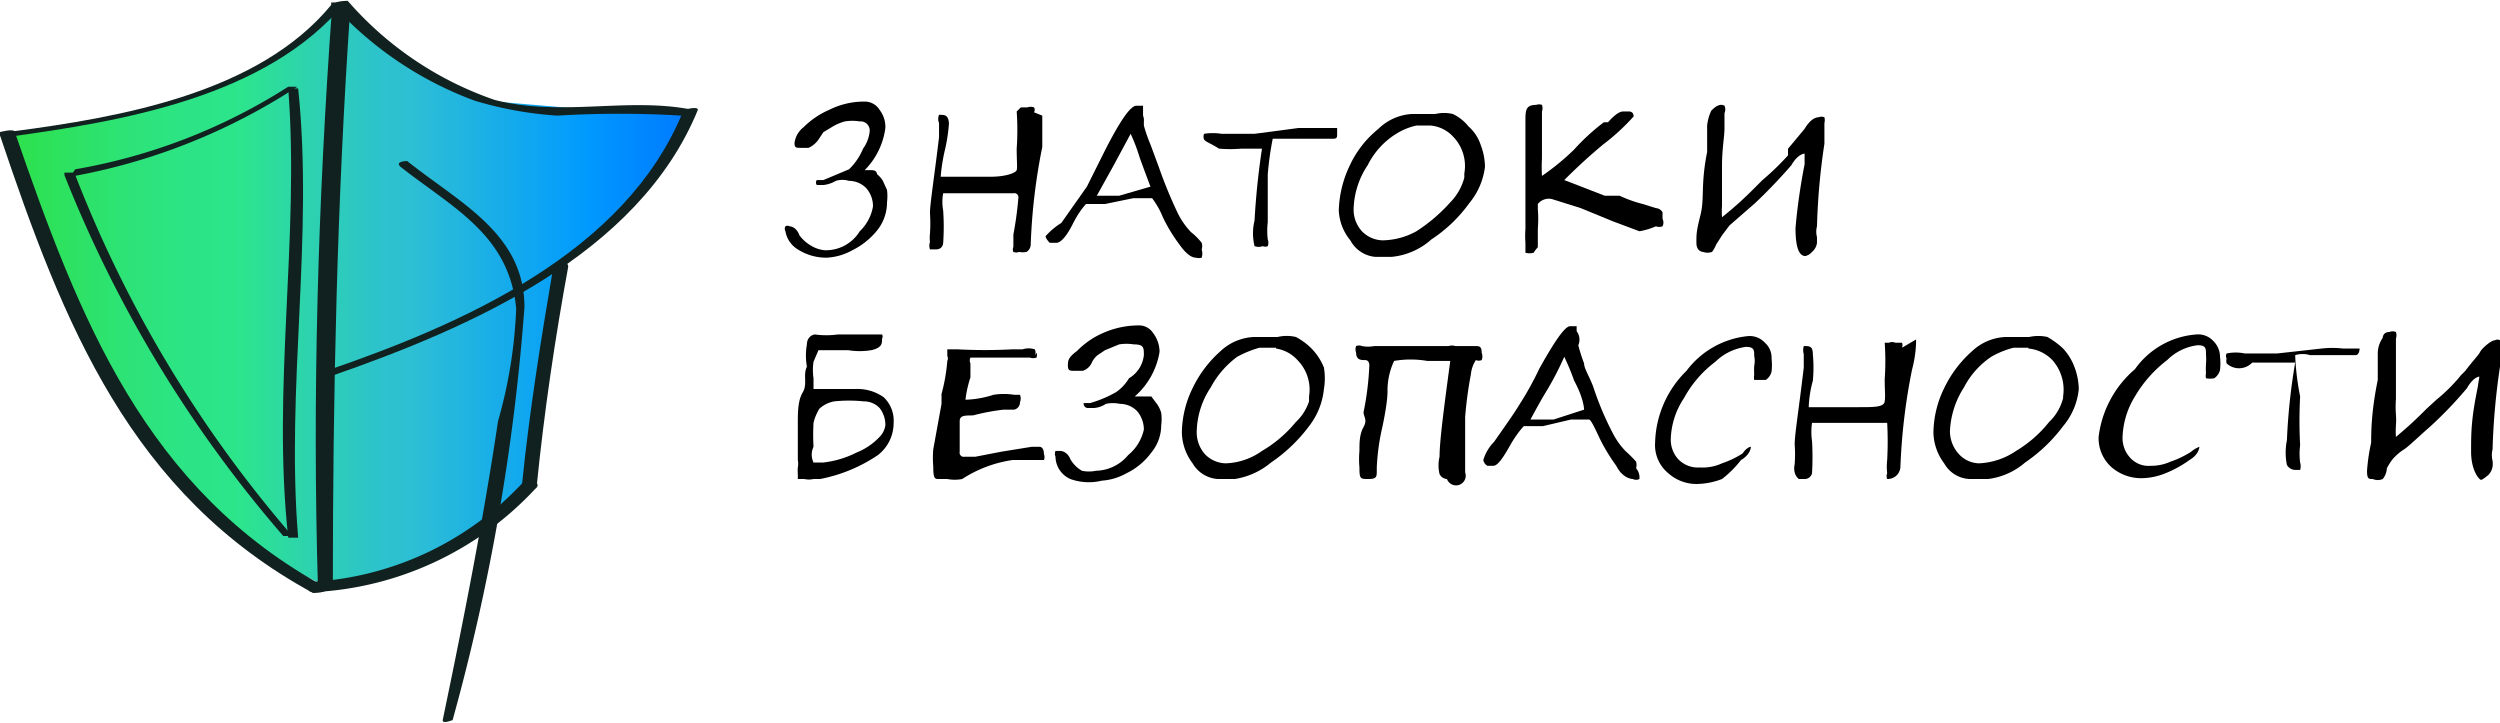 <svg xmlns="http://www.w3.org/2000/svg" xmlns:xlink="http://www.w3.org/1999/xlink" viewBox="0 0 30.27 8.75"><defs><style>.cls-1{fill:url(#Безымянный_градиент_71);}.cls-2{fill:#112120;}</style><linearGradient id="Безымянный_градиент_71" x1="3.24" y1="3.8" x2="11.51" y2="3.8" gradientUnits="userSpaceOnUse"><stop offset="0" stop-color="#2de14a"/><stop offset="0.18" stop-color="#2de378"/><stop offset="0.26" stop-color="#2ce485"/><stop offset="0.34" stop-color="#2ce58c"/><stop offset="0.45" stop-color="#2dd1b1"/><stop offset="0.54" stop-color="#2dc3cb"/><stop offset="0.6" stop-color="#2dbed5"/><stop offset="0.85" stop-color="#009aff"/><stop offset="0.88" stop-color="#0092ff"/><stop offset="1" stop-color="#0079ff"/></linearGradient></defs><title>logo</title><g id="Слой_3" data-name="Слой 3"><path class="cls-1" d="M6.69,1.22l4.81.41L9.92,3.38c-.16.88-.28,1.76-.36,2.65v0a4.87,4.87,0,0,1-1.71,1.1A1.94,1.94,0,0,1,7,7.28l.06,0A5.8,5.8,0,0,1,4.56,5,17.43,17.43,0,0,1,3.24,1.82h0a11,11,0,0,0,1.9-.37A3.67,3.67,0,0,0,7.18.3l.12,0c.19.16.14.09.28.28a2.14,2.14,0,0,0,.83.59A4.47,4.47,0,0,0,11,1.51a1.1,1.1,0,0,1,.51.05l0-.05a2.94,2.94,0,0,1-.3.55C10.34,3.46,8.59,4.19,7,4.74L6.4,6.63" transform="translate(-3.15 -0.2)"/><path class="cls-2" d="M7.17.3C7,2.64,6.93,5,7,7.32c0,0,.18,0,.18,0,0-2.35.05-4.69.21-7,0,0-.17,0-.18,0Z" transform="translate(-3.15 -0.2)"/><path class="cls-2" d="M7.16.26C6.28,1.33,4.6,1.62,3.31,1.79c-.05,0-.19.09-.08.07,1.39-.19,3.15-.48,4.1-1.63,0,0-.14,0-.17,0Z" transform="translate(-3.15 -0.2)"/><path class="cls-2" d="M7.19.27A4.35,4.35,0,0,0,8.9,1.42a4.44,4.44,0,0,0,1,.18,12.54,12.54,0,0,1,1.5,0s.19-.06.14-.07c-.79-.16-1.58.09-2.4-.12A4.14,4.14,0,0,1,7.36.21s-.19,0-.17.06Z" transform="translate(-3.15 -0.2)"/><path class="cls-2" d="M3.15,1.84c.77,2.29,1.58,4.34,3.79,5.54,0,0,.19,0,.17-.06-2.2-1.19-3-3.26-3.78-5.52,0-.05-.19,0-.18,0Z" transform="translate(-3.15 -0.2)"/><path class="cls-2" d="M6.94,7.37A3.93,3.93,0,0,0,9.63,6.12C9.72,6.05,9.58,6,9.52,6A3.78,3.78,0,0,1,7,7.24c-.09,0-.18.12-.06.13Z" transform="translate(-3.15 -0.2)"/><path class="cls-2" d="M11.42,1.55c-.7,1.72-2.69,2.58-4.32,3.14-.11,0,0,.08.07.06,1.66-.58,3.71-1.46,4.43-3.22,0-.05-.16,0-.18,0Z" transform="translate(-3.15 -0.2)"/><path class="cls-2" d="M9.85,3.43c-.15.88-.29,1.75-.38,2.64,0,.09.17.07.18,0,.09-.89.22-1.77.38-2.64,0-.09-.16-.07-.18,0Z" transform="translate(-3.15 -0.2)"/><path class="cls-2" d="M8,2.22c.62.49,1.32.82,1.4,1.72A5.75,5.75,0,0,1,9.18,5.3C9,6.51,8.76,7.72,8.51,8.92c0,.05.11,0,.12,0a25.86,25.86,0,0,0,.87-5c0-.89-.78-1.26-1.42-1.77,0,0-.14,0-.09.06Z" transform="translate(-3.15 -0.2)"/><path class="cls-2" d="M4,2.34A7.37,7.37,0,0,0,6.75,1.25s-.09,0-.11,0a7,7,0,0,1-2.58,1s-.1.06,0,0Z" transform="translate(-3.15 -0.2)"/><path class="cls-2" d="M3.93,2.32A15.21,15.21,0,0,0,6.58,6.69s.13,0,.11,0A14.92,14.92,0,0,1,4.05,2.29s-.13,0-.12,0Z" transform="translate(-3.15 -0.2)"/><path class="cls-2" d="M6.64,1.27c.14,1.81-.2,3.62,0,5.44,0,0,.12,0,.12,0-.15-1.82.19-3.63,0-5.44,0,0-.12,0-.11,0Z" transform="translate(-3.15 -0.2)"/></g><g id="Слой_2" data-name="Слой 2"><path d="M13.62,2.26l.06,0c.05,0,.08,0,.09.05a.3.3,0,0,1,.07.08l.05.11a.61.61,0,0,1,0,.15.54.54,0,0,1-.12.34.89.89,0,0,1-.3.24.71.71,0,0,1-.31.09.64.64,0,0,1-.35-.1A.32.32,0,0,1,12.66,3a.06.06,0,0,1,0-.06.05.05,0,0,1,.05,0s.08,0,.12.11a.47.47,0,0,0,.15.13.37.37,0,0,0,.16.05A.48.48,0,0,0,13.56,3a.54.54,0,0,0,.16-.3.33.33,0,0,0-.08-.22.29.29,0,0,0-.21-.09.27.27,0,0,0-.16,0,.37.37,0,0,1-.15.05l-.08,0a.05.05,0,0,1,0-.06,0,0,0,0,1,0,0l0,0,.08,0,.31-.13A.74.74,0,0,0,13.6,2a.43.43,0,0,0,.08-.21.11.11,0,0,0-.12-.12.57.57,0,0,0-.18,0,.59.59,0,0,0-.16.07l-.1.06s0,0-.06.09a.29.29,0,0,1-.12.1l-.1,0c-.05,0-.07,0-.07-.06a.29.29,0,0,1,.11-.19,1,1,0,0,1,.31-.21.94.94,0,0,1,.43-.1.21.21,0,0,1,.18.1.34.34,0,0,1,.07.22A.89.89,0,0,1,13.62,2.26Z" transform="translate(-3.15 -0.2)"/><path d="M15.77,1.6c0,.06,0,.18,0,.38a7.14,7.14,0,0,0-.14,1.18.11.11,0,0,1-.05.09.21.21,0,0,1-.09,0,.09.09,0,0,1-.07,0,.07.07,0,0,1,0-.06h0s0-.07,0-.15a4.21,4.21,0,0,0,.06-.44h0a.05.05,0,0,0-.06-.06l-.2,0-.21,0h-.23l-.21,0a.58.58,0,0,0,0,.21,2.85,2.85,0,0,1,0,.39s0,.08-.09.08l-.07,0a.14.14,0,0,1,0-.09h0a.44.44,0,0,1,0-.1,1.85,1.85,0,0,0,0-.25c0-.11.05-.42.11-.92l0-.17a.13.13,0,0,1,0-.1l0,0h0c.07,0,.11,0,.12.1v0a2,2,0,0,1-.05.33,2.12,2.12,0,0,0-.05.32h0s0,0,.12,0l.48,0c.2,0,.31-.05.32-.08s0-.12,0-.26a3.19,3.19,0,0,0,0-.45s0,0,.05-.05l.08,0a.12.12,0,0,1,.08,0,.06.06,0,0,1,0,.06Z" transform="translate(-3.15 -0.2)"/><path d="M17,1.67l0,.05a1.86,1.86,0,0,0,.08.23l.1.27a5.5,5.5,0,0,0,.23.56.93.93,0,0,0,.16.23.76.76,0,0,1,.13.13.13.13,0,0,1,0,.08.17.17,0,0,1,0,.1.13.13,0,0,1-.07,0c-.06,0-.13-.06-.2-.16a1.94,1.94,0,0,1-.2-.33,1,1,0,0,0-.13-.23l-.23,0-.34.07-.15,0h-.08s-.08.08-.16.24-.15.23-.2.23l-.08,0s-.05-.05-.05-.08A.83.83,0,0,1,16,2.9l.31-.44L16.54,2c.18-.35.3-.52.37-.52l.08,0,0,0V1.6A.15.15,0,0,1,17,1.67Zm.08.79s-.05-.13-.13-.35a2.19,2.19,0,0,0-.11-.29l-.21.39-.2.36.12,0,.15,0Z" transform="translate(-3.15 -0.2)"/><path d="M17.73,1.89a.08.08,0,0,1,0,0,.08.08,0,0,1,0-.07.67.67,0,0,1,.21,0h.4l.53-.07.27,0h.12l.08,0s0,0,0,0,0,0,0,.06,0,.07-.06.07h-.27l-.27,0c-.11,0-.17,0-.18,0a3.9,3.9,0,0,0-.06.43c0,.26,0,.46,0,.58a.88.88,0,0,0,0,.21v0a.11.11,0,0,1,0,.08.07.07,0,0,1-.06,0,.14.14,0,0,1-.1,0,.65.65,0,0,1,0-.31A9.24,9.24,0,0,1,18.43,2v0s0,0,0,0h-.25a1.66,1.66,0,0,1-.27,0C17.8,1.93,17.75,1.92,17.73,1.89Z" transform="translate(-3.15 -0.2)"/><path d="M20,3.31h-.2a.38.38,0,0,1-.3-.2.61.61,0,0,1-.14-.36,1.34,1.34,0,0,1,.13-.54,1.24,1.24,0,0,1,.35-.45.63.63,0,0,1,.41-.18h.28a.46.46,0,0,1,.21,0,.53.53,0,0,1,.19.15.51.51,0,0,1,.15.23.75.75,0,0,1,.05.26.85.85,0,0,1-.19.44,1.75,1.75,0,0,1-.46.44A.84.84,0,0,1,20,3.31Zm.5-1.59h-.09l-.11,0a.77.77,0,0,0-.26.11.94.94,0,0,0-.33.37,1,1,0,0,0-.17.52.39.39,0,0,0,.1.28.36.36,0,0,0,.25.11A.87.87,0,0,0,20.3,3a2,2,0,0,0,.41-.35.67.67,0,0,0,.17-.3V2.3a.51.51,0,0,0-.14-.45A.42.42,0,0,0,20.47,1.72Z" transform="translate(-3.15 -0.2)"/><path d="M21.77,2.67v.06a1.5,1.5,0,0,1,0,.24c0,.11,0,.18,0,.21s0,0-.05.08a.18.18,0,0,1-.1,0s0,0,0-.12a1.16,1.16,0,0,1,0-.17c0-.19,0-.45,0-.79s0-.49,0-.5V1.67c0-.13,0-.2.13-.2a.1.1,0,0,1,.07,0,.12.12,0,0,1,0,.08q0,.27,0,.57a1.79,1.79,0,0,0,0,.21v0a2.91,2.91,0,0,0,.39-.32,2.56,2.56,0,0,1,.36-.33l.05,0c.08-.09.14-.13.18-.13l.08,0s.05,0,.05.06h0a2.63,2.63,0,0,1-.37.34c-.18.15-.33.29-.47.43l.49.19h0l.08,0,.1,0a1.57,1.57,0,0,0,.28.1l.16.05,0,0h0a.1.1,0,0,1,.08.05s0,.06,0,.08a.1.1,0,0,1,0,.09.11.11,0,0,1-.08,0A.87.87,0,0,1,23,3l-.32-.12-.39-.16-.35-.11A.17.17,0,0,0,21.77,2.67Z" transform="translate(-3.15 -0.2)"/><path d="M25,2.06s-.08,0-.16.14a6.33,6.33,0,0,1-.44.46l-.31.27L24,3.05l-.07.11a.41.41,0,0,1-.05.09.16.16,0,0,1-.11,0s-.08,0-.08-.11,0-.14.05-.34,0-.36.08-.76l0-.32a.56.56,0,0,1,.05-.18s.06-.06.08-.06a.08.08,0,0,1,.08,0,.11.11,0,0,1,0,.09s0,.07,0,.18S24,2,24,2.21c0,0,0,.06,0,.17s0,.16,0,.18,0,.06,0,.13a1,1,0,0,0,0,.14v0a4.28,4.28,0,0,0,.38-.34l.11-.11a3.09,3.09,0,0,0,.31-.3A.92.92,0,0,1,24.8,2L25,1.76c.06-.1.12-.14.17-.14a.09.09,0,0,1,.07,0,.14.14,0,0,1,0,.07s0,.09,0,.25a8.08,8.08,0,0,0-.09,1,.25.25,0,0,0,0,.13l0,.07a.17.17,0,0,1-.06.11.15.15,0,0,1-.08.05c-.08,0-.12-.11-.12-.34A7.21,7.21,0,0,1,25,2.19Z" transform="translate(-3.15 -0.2)"/><path d="M13,6h0l0,0a.25.25,0,0,1-.11,0l-.08,0s0,0,0-.06a.45.45,0,0,1,0-.08.23.23,0,0,0,0-.09h0V5.66c0-.06,0-.17,0-.32s0-.29.06-.39,0-.21.05-.31a.77.77,0,0,1,0-.27c0-.08.06-.12.1-.12h0a1,1,0,0,0,.27,0h.35l.06,0h.13a.05.05,0,0,1,0,.05c0,.06,0,.11-.13.14a.87.87,0,0,1-.28,0h-.36s0,0-.06.14a.68.68,0,0,0,0,.2l0,.13s0,0,0,0h0l.09,0,.08,0,.18,0,.16,0a.55.55,0,0,1,.34.1.39.39,0,0,1,.12.31.49.49,0,0,1-.19.39,1.89,1.89,0,0,1-.7.29Zm0-.2h.12a1.19,1.19,0,0,0,.4-.12.78.78,0,0,0,.28-.19.25.25,0,0,0,.07-.14.33.33,0,0,0-.07-.21.26.26,0,0,0-.19-.08,1.71,1.71,0,0,0-.36,0,.36.36,0,0,0-.18.09s-.05.08-.07.17a2.64,2.64,0,0,0,0,.29v0A.22.22,0,0,0,13,5.8Z" transform="translate(-3.15 -0.2)"/><path d="M15.7,4.47a.09.09,0,0,1,0,.06.13.13,0,0,1-.08,0h-.46l-.09,0-.17,0a.08.08,0,0,0,0,.07s0,.1,0,.17a1.35,1.35,0,0,0-.06.27,1.22,1.22,0,0,0,.34-.06.81.81,0,0,1,.25,0l.07,0a.12.12,0,0,1,0,.09.09.09,0,0,1-.07.09h-.13a2.73,2.73,0,0,0-.37.07c-.1,0-.16,0-.16.07s0,.07,0,.17,0,.16,0,.2a.05.05,0,0,0,.06.06l.13,0,.31-.06.37-.06.1,0s.05,0,.05.09a.09.09,0,0,1,0,.07l-.13,0h-.25A1.52,1.52,0,0,0,14.8,6a.48.48,0,0,1-.18,0l0,0h-.1c-.05,0-.07,0-.07-.15a1.26,1.26,0,0,1,0-.21l.1-.55s0-.07,0-.12a2.16,2.16,0,0,0,.07-.4.07.07,0,0,0,0-.06s0-.06,0-.08,0,0,0,0,0,0,.05,0h0s0,0,.08,0a6.27,6.27,0,0,0,.65,0l.13,0a.24.24,0,0,1,.15,0,.1.1,0,0,1,0,.08Z" transform="translate(-3.15 -0.2)"/><path d="M16.89,5,17,5l.09,0,.06.08a.34.34,0,0,1,.06.12.58.58,0,0,1,0,.15.52.52,0,0,1-.12.33.81.81,0,0,1-.3.25.71.71,0,0,1-.3.09A.66.66,0,0,1,16.11,6a.3.3,0,0,1-.18-.27.09.09,0,0,1,0-.07l.06,0s.08,0,.12.1a.38.38,0,0,0,.14.14.41.41,0,0,0,.17,0,.52.52,0,0,0,.39-.19A.55.55,0,0,0,17,5.4a.35.35,0,0,0-.08-.22.29.29,0,0,0-.21-.09.41.41,0,0,0-.17,0,.3.3,0,0,1-.14.05l-.08,0s-.05,0-.05-.06,0,0,0,0,0,0,0,0l.08,0a1.42,1.42,0,0,0,.31-.13.53.53,0,0,0,.16-.17A.37.37,0,0,0,17,4.5c0-.09,0-.13-.12-.13a.57.57,0,0,0-.18,0l-.17.07-.09.06a.25.25,0,0,0-.07.09.18.18,0,0,1-.11.1l-.1,0c-.05,0-.08,0-.08-.06s0-.1.11-.18a1,1,0,0,1,.32-.22,1.07,1.07,0,0,1,.43-.09.2.2,0,0,1,.17.09.38.38,0,0,1,.08.23A.91.91,0,0,1,16.89,5Z" transform="translate(-3.15 -0.2)"/><path d="M18.1,6h-.2a.38.38,0,0,1-.31-.19.64.64,0,0,1-.13-.37,1.25,1.25,0,0,1,.13-.54,1.41,1.41,0,0,1,.34-.45.63.63,0,0,1,.41-.17l.11,0h.17a.48.48,0,0,1,.22,0,.77.77,0,0,1,.19.14.7.7,0,0,1,.15.23.78.78,0,0,1,0,.26.87.87,0,0,1-.18.45,1.92,1.92,0,0,1-.46.44A.9.9,0,0,1,18.1,6Zm.5-1.59h0l-.08,0H18.4a1.27,1.27,0,0,0-.27.11,1.11,1.11,0,0,0-.32.37,1,1,0,0,0-.17.53.4.4,0,0,0,.1.28.36.36,0,0,0,.25.11.8.8,0,0,0,.44-.15,1.53,1.53,0,0,0,.41-.35A.6.6,0,0,0,19,5.06V5a.51.51,0,0,0-.14-.44A.44.44,0,0,0,18.6,4.42Z" transform="translate(-3.15 -0.2)"/><path d="M20.67,6s-.06,0-.09-.06a.45.45,0,0,1,0-.21c0-.18.05-.57.13-1.16,0,0,0,0,0,0h-.28a1.18,1.18,0,0,0-.4,0,.84.84,0,0,0-.08.37q0,.13-.06.42a2.7,2.7,0,0,0-.07.5V5.9c0,.07,0,.1-.1.1s-.11,0-.11-.14a1.12,1.12,0,0,1,0-.2c0-.1,0-.2.05-.29s0-.12,0-.18a3.49,3.49,0,0,0,.07-.57s0-.06-.05-.06-.11,0-.11-.09a.11.11,0,0,1,0-.08.09.09,0,0,1,.07,0,.39.39,0,0,0,.15,0l.07,0,.08,0s.09,0,.21,0h.48l.06,0a.13.13,0,0,1,.08,0H21c.06,0,.09,0,.09.08a.12.12,0,0,1,0,.09.09.09,0,0,1-.07,0l0,0a.37.37,0,0,0-.06.17,4.72,4.72,0,0,0-.07.52c0,.25,0,.47,0,.67v0a.06.06,0,0,1,0,0A.09.09,0,0,1,20.67,6Z" transform="translate(-3.15 -0.2)"/><path d="M22.26,4.38l0,0a2,2,0,0,0,.07.22c0,.06.06.15.11.28a3.65,3.65,0,0,0,.23.55.93.93,0,0,0,.16.23,1.53,1.53,0,0,1,.13.13.16.16,0,0,1,0,.08A.17.17,0,0,1,23,6a.09.09,0,0,1-.08,0s-.12,0-.2-.16a2.23,2.23,0,0,1-.2-.33c-.07-.15-.11-.23-.13-.23l-.22,0-.34.08-.15,0h-.08s-.08.08-.17.24-.15.24-.2.24,0,0-.07,0a.1.1,0,0,1-.05-.07.53.53,0,0,1,.13-.22c.14-.2.24-.34.3-.44a3.87,3.87,0,0,0,.25-.45c.19-.34.31-.51.37-.51h.08s0,0,0,0,0,0,0,.06A.17.17,0,0,1,22.26,4.38Zm.07.78s0-.13-.12-.35a2.8,2.8,0,0,0-.12-.29,3.68,3.68,0,0,1-.2.39c-.11.18-.17.3-.21.37l.13,0,.15,0Z" transform="translate(-3.15 -0.2)"/><path d="M24.35,5.61s0,0,0,0,0,.09-.12.16A1.28,1.28,0,0,1,24,6a.89.89,0,0,1-.3.06.51.51,0,0,1-.35-.13.44.44,0,0,1-.16-.37,1.26,1.26,0,0,1,.38-.87,1.06,1.06,0,0,1,.74-.42.25.25,0,0,1,.21.08.24.24,0,0,1,.08.19.71.71,0,0,1,0,.16.17.17,0,0,1-.07.1l-.09,0-.05,0a.14.14,0,0,1,0-.06.89.89,0,0,1,0-.11.3.3,0,0,0,0-.12c0-.07,0-.11-.1-.11a.65.65,0,0,0-.37.18,1.36,1.36,0,0,0-.38.44.94.94,0,0,0-.16.49.35.35,0,0,0,.09.25.33.33,0,0,0,.26.1A.56.56,0,0,0,24,5.81a1.15,1.15,0,0,0,.25-.12C24.29,5.63,24.33,5.61,24.35,5.61Z" transform="translate(-3.15 -0.2)"/><path d="M26.35,4.31c0,.05,0,.18-.05.37a7.27,7.27,0,0,0-.14,1.18.16.16,0,0,1-.05.1A.16.16,0,0,1,26,6,.07.07,0,0,1,26,6a.09.09,0,0,1,0-.07h0a.69.69,0,0,1,0-.16A4.18,4.18,0,0,0,26,5.32v0s0,0-.06,0l-.21,0h-.2l-.23,0-.21,0a.76.76,0,0,0,0,.22,3.34,3.34,0,0,1,0,.39.09.09,0,0,1-.09.07s0,0-.07,0a.15.15,0,0,1-.05-.08h0a.22.22,0,0,1,0-.1,1.64,1.64,0,0,0,0-.24c0-.12.05-.42.11-.93l0-.16a.19.19,0,0,1,0-.1l0,0h0c.07,0,.11,0,.11.1v0a1.69,1.69,0,0,1,0,.32,1.37,1.37,0,0,0-.05.32h0s0,0,.12,0l.48,0c.2,0,.31,0,.32-.07s0-.12,0-.27a3.15,3.15,0,0,0,0-.44l.05,0a.1.1,0,0,1,.08,0l.08,0a.09.09,0,0,1,0,.06Z" transform="translate(-3.15 -0.2)"/><path d="M27.22,6H27a.37.37,0,0,1-.31-.19.64.64,0,0,1-.13-.37,1.25,1.25,0,0,1,.13-.54,1.41,1.41,0,0,1,.34-.45.63.63,0,0,1,.41-.17l.1,0h.18a.51.51,0,0,1,.22,0,1,1,0,0,1,.19.14.68.68,0,0,1,.14.23.8.8,0,0,1,.05.26.82.82,0,0,1-.19.45,1.92,1.92,0,0,1-.46.44A.84.84,0,0,1,27.22,6Zm.49-1.59h0l-.08,0h-.1a1.09,1.09,0,0,0-.27.11,1,1,0,0,0-.33.37,1.06,1.06,0,0,0-.17.53.41.41,0,0,0,.11.28.34.34,0,0,0,.24.11.86.86,0,0,0,.45-.15,1.48,1.48,0,0,0,.4-.35.6.6,0,0,0,.17-.29V5A.54.54,0,0,0,28,4.56.46.46,0,0,0,27.71,4.42Z" transform="translate(-3.15 -0.2)"/><path d="M29.78,5.61s0,0,0,0,0,.09-.12.16a1.35,1.35,0,0,1-.29.16.79.79,0,0,1-.29.06.55.55,0,0,1-.36-.13.47.47,0,0,1-.16-.37A1.28,1.28,0,0,1,29,4.67a1,1,0,0,1,.74-.42.25.25,0,0,1,.21.08.27.27,0,0,1,.08.19.71.71,0,0,1,0,.16.17.17,0,0,1-.07.1.26.26,0,0,1-.1,0l0,0a.14.14,0,0,1,0-.06.89.89,0,0,1,0-.11.74.74,0,0,0,0-.12c0-.07,0-.11-.1-.11a.63.63,0,0,0-.37.18A1.52,1.52,0,0,0,29,5a1,1,0,0,0-.15.49.35.35,0,0,0,.09.25.3.3,0,0,0,.25.1.57.57,0,0,0,.24-.05,1.15,1.15,0,0,0,.25-.12A.34.34,0,0,1,29.78,5.61Z" transform="translate(-3.15 -0.2)"/><path d="M30.11,4.6a.11.11,0,0,1,0-.06.06.06,0,0,1,0-.06.53.53,0,0,1,.22,0l.39,0,.54-.06a1.18,1.18,0,0,1,.26,0h.2l0,0a.11.11,0,0,1,0,0s0,.08-.05.08h-.55a.31.31,0,0,0-.18,0A3.17,3.17,0,0,0,31,5a5.52,5.52,0,0,0,0,.59.82.82,0,0,0,0,.21v0a.16.16,0,0,1,0,.09s0,0-.06,0a.12.12,0,0,1-.1-.06.75.75,0,0,1,0-.3,7.41,7.41,0,0,1,.1-.94v0s0,0,0,0l-.25,0-.27,0A.22.22,0,0,1,30.11,4.6Z" transform="translate(-3.15 -0.2)"/><path d="M33.17,4.76s-.07,0-.15.14a4.83,4.83,0,0,1-.44.46c-.16.14-.26.24-.32.28a.63.63,0,0,0-.14.12.72.72,0,0,0-.07.11A.22.22,0,0,1,32,6a.15.15,0,0,1-.12,0c-.05,0-.07,0-.07-.1a2.27,2.27,0,0,1,.05-.34c0-.12,0-.37.08-.76l0-.33A.34.34,0,0,1,32,4.29s0-.07.08-.07a.1.1,0,0,1,.08,0,.13.13,0,0,1,0,.08s0,.07,0,.18,0,.22,0,.38c0,0,0,.07,0,.17a1.29,1.29,0,0,0,0,.19.85.85,0,0,1,0,.13,1,1,0,0,0,0,.14s0,0,0,0a4.86,4.86,0,0,0,.37-.34l.12-.11a2,2,0,0,0,.3-.3L33,4.69c.09-.12.16-.19.18-.23s.13-.14.18-.14a.06.06,0,0,1,.06,0,.11.11,0,0,1,0,.07s0,.1,0,.25a8.25,8.25,0,0,0-.09,1,.29.29,0,0,0,0,.14.25.25,0,0,1,0,.07.19.19,0,0,1-.05.1s-.07.06-.09.06-.12-.11-.12-.34,0-.39.08-.78Z" transform="translate(-3.15 -0.2)"/></g></svg>